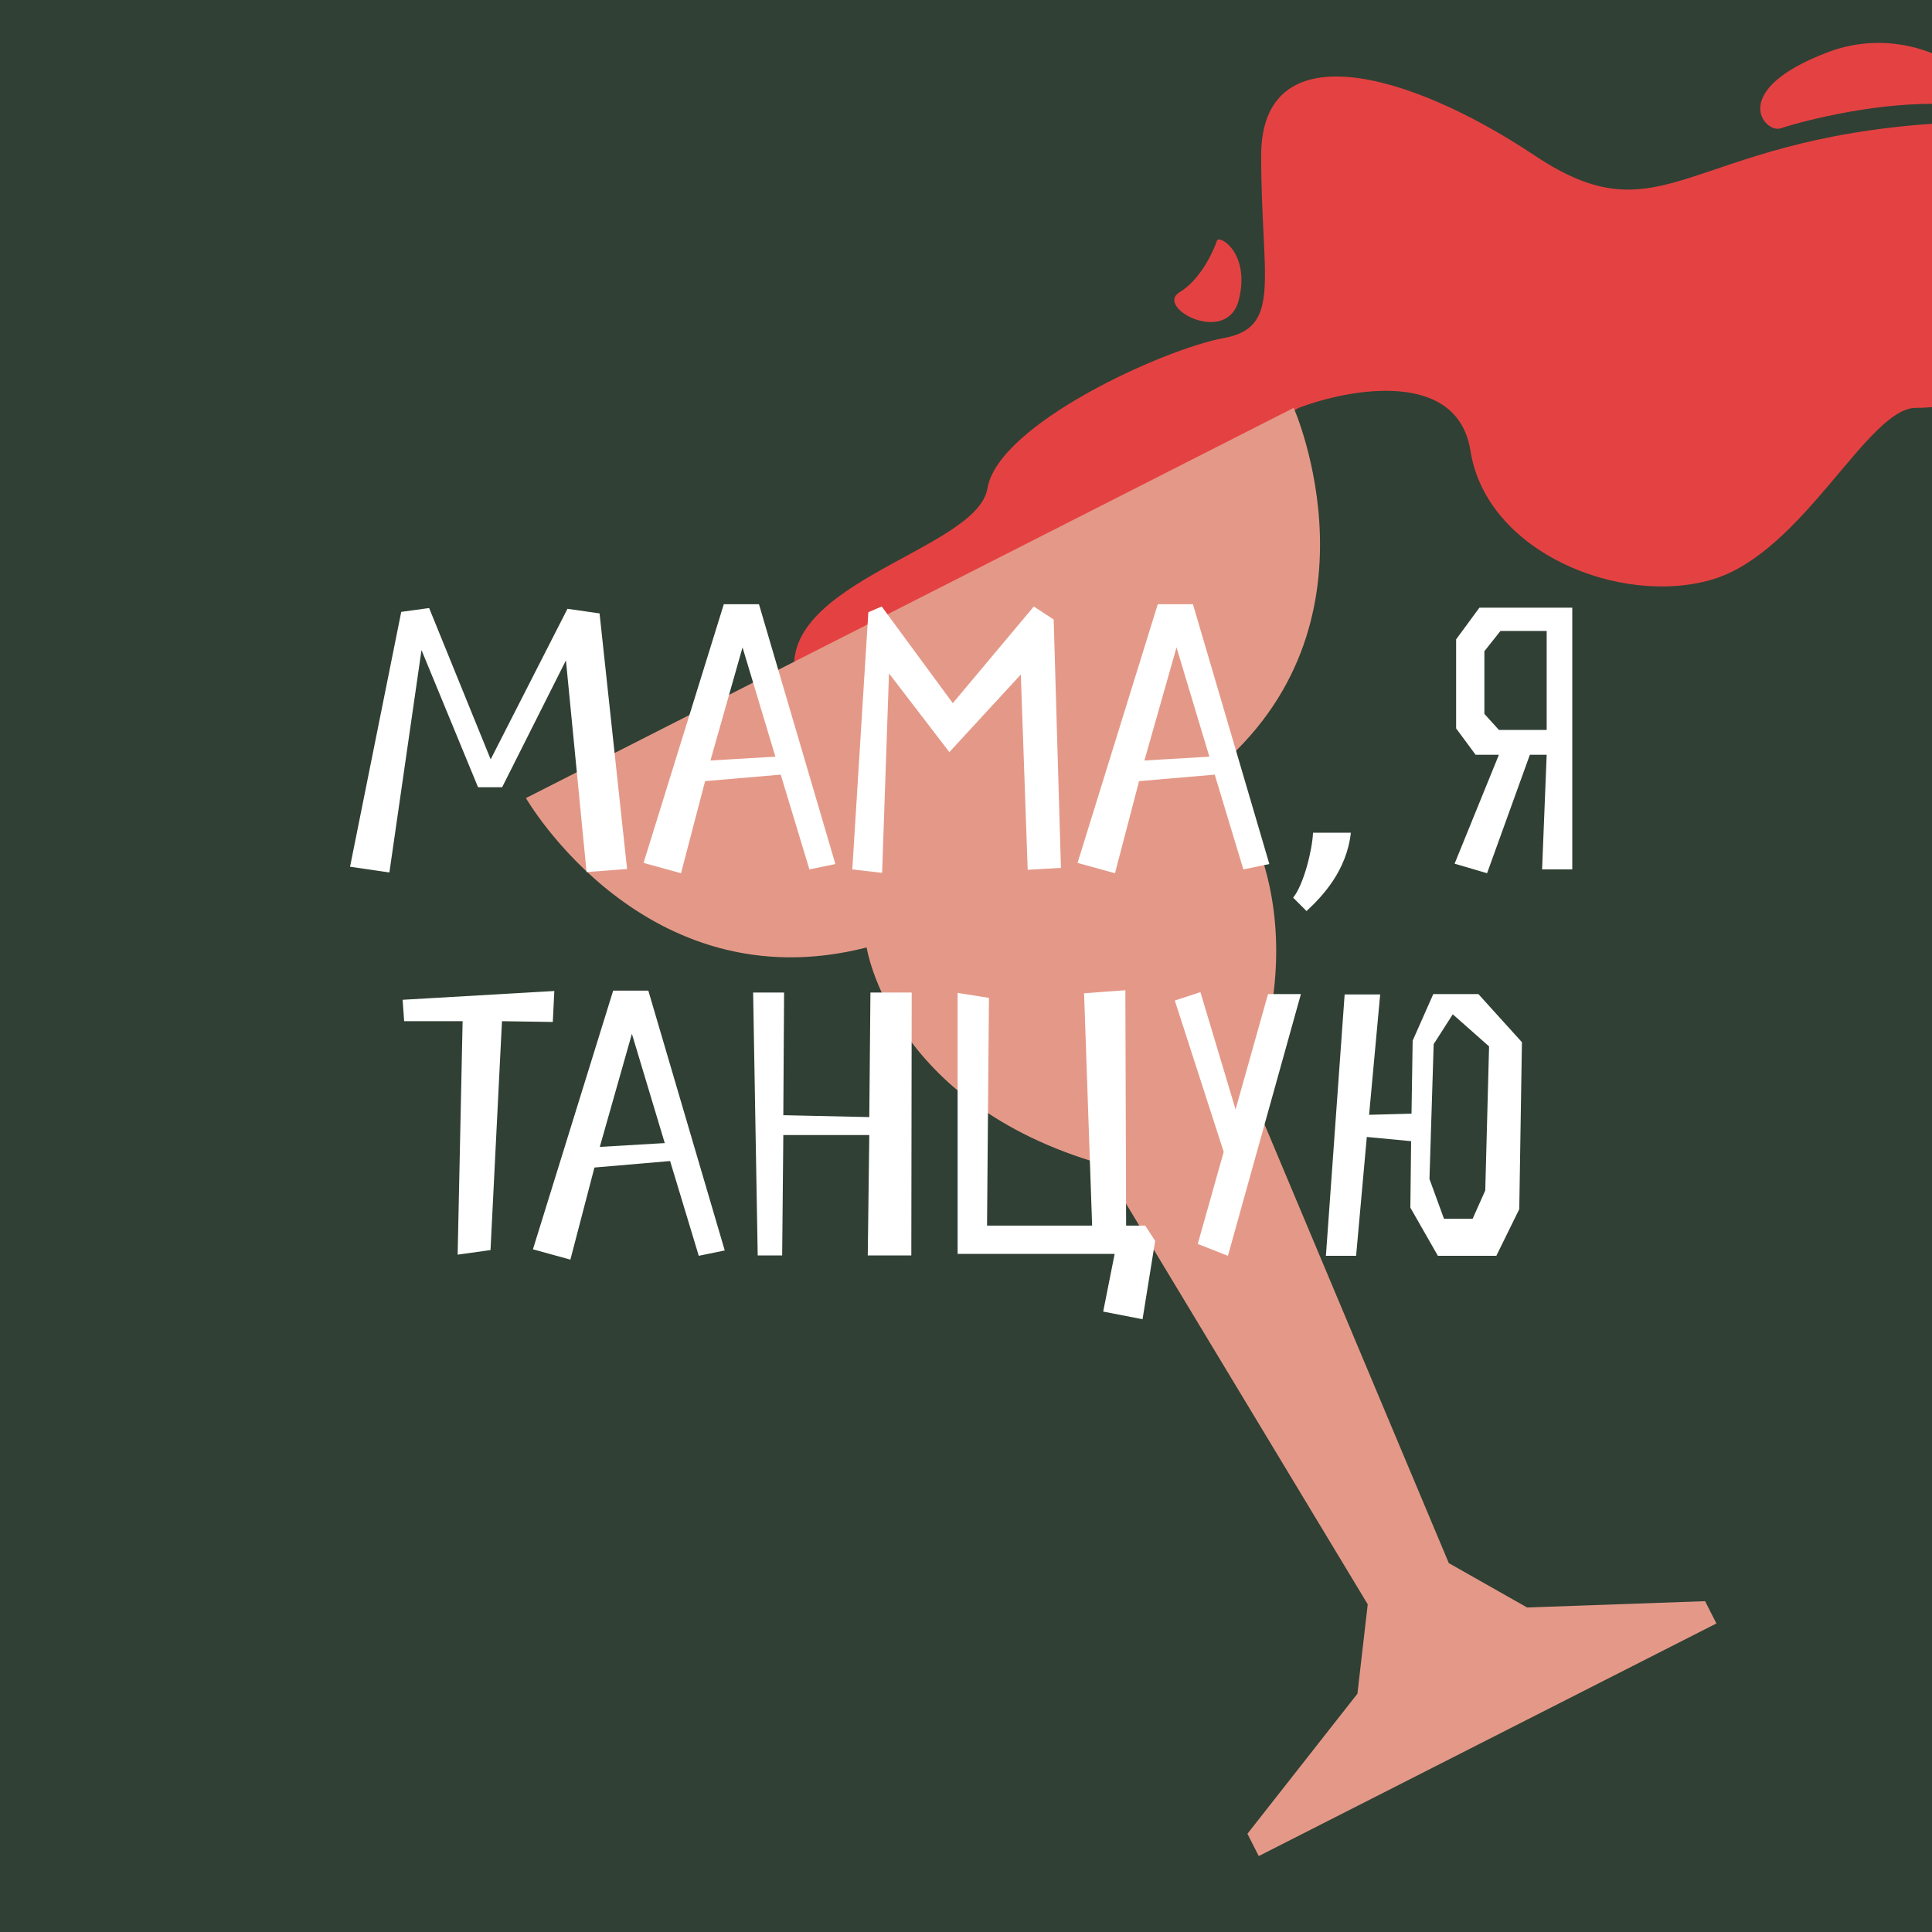 <svg width="180" height="180" viewBox="0 0 180 180" fill="none" xmlns="http://www.w3.org/2000/svg">
<rect x="0" y="0" width="180" height="180" fill="#333333" stroke="none"/>
<g clip-path="url(#clip0_480_2399)">
<rect width="180" height="180" fill="#304034"/>
<path d="M121 38L97.5 51.5C91.167 59.166 77.7 72.5 74.5 64.5C70.5 54.5 91 51.5 92 45.5C93 39.5 108.5 32.5 114 31.5C119.5 30.5 117.5 25.999 117.5 14.499C117.5 2.999 131 6.499 143 14.499C155 22.499 157 12.999 180.5 11.499C204 9.999 188.5 32.999 189 34.499C189.5 35.999 183 38 178.5 38C174 38 168 51.5 159.5 53.999C151 56.499 138.5 51.5 137 42C135.8 34.4 125.834 36.166 121 38Z" fill="#E44242"/>
<path d="M49 74.355C49 74.355 60.059 93.559 80.744 88.272C80.744 88.272 82.949 102.83 102.697 108.473L127.429 149.472L126.468 157.8L116.22 170.848L117.275 172.925L159.913 151.255L158.858 149.178L142.277 149.766L134.983 145.633L116.441 101.487C123.523 82.209 113.063 71.847 113.063 71.847C129.526 58.253 120.531 38 120.531 38L49 74.355Z" fill="#E49988"/>
<path d="M36.279 81.285L39.27 60.566L44.539 73.346H46.782L52.727 61.527L54.649 81.249L58.423 80.964L55.859 57.148L52.869 56.721L45.714 70.747L39.982 56.65L37.383 57.006L32.613 80.751L36.279 81.285ZM75.41 81L77.831 80.502L70.711 56.294H67.436L59.96 80.395L63.449 81.356L65.692 72.776L72.74 72.171L75.41 81ZM69.18 60.316L72.242 70.498L66.19 70.854L69.18 60.316ZM88.77 65.514L82.148 56.507L80.902 57.041L79.407 81L82.184 81.32L82.825 62.737L88.45 70.071L95.107 62.844L95.748 81.036L98.845 80.858L98.168 57.718L96.317 56.507L88.77 65.514ZM115.843 81L118.263 80.502L111.143 56.294H107.868L100.392 80.395L103.881 81.356L106.124 72.776L113.173 72.171L115.843 81ZM109.613 60.316L112.674 70.498L106.622 70.854L109.613 60.316ZM121.726 84.88C123.186 83.528 125.464 81.142 125.856 77.582H122.332C122.26 79.184 121.477 82.388 120.48 83.634L121.726 84.88ZM144.1 70.32L143.673 81H146.485V56.614H137.835L135.663 59.569V67.864L137.479 70.32H139.65L135.521 80.466L138.547 81.356L142.534 70.32H144.1ZM144.1 68.006H139.65L138.297 66.511V60.672L139.793 58.786L144.1 58.786V68.006ZM51.645 92.329L37.512 93.148L37.654 95.142H43.101L42.638 116.893L45.7 116.466L46.768 95.142L51.503 95.213L51.645 92.329ZM65.102 117L67.523 116.502L60.403 92.294H57.128L49.652 116.395L53.141 117.356L55.383 108.776L62.432 108.171L65.102 117ZM58.872 96.316L61.934 106.498L55.882 106.854L58.872 96.316ZM84.906 116.964L84.941 92.472H81.096L80.99 104.077L72.98 103.899L73.051 92.472H70.167L70.594 116.964H72.873L72.98 105.75H80.99L80.847 116.964H84.906ZM89.219 92.507V116.822H103.85L102.782 122.198L106.449 122.91L107.624 115.612L106.698 114.188H104.918L104.847 92.258L101.002 92.543L101.75 114.188H91.96L92.138 92.97L89.219 92.507ZM111.591 115.896L114.403 117L121.203 92.614H118.141L115.115 103.365L111.84 92.436L109.455 93.219L114.011 107.317L111.591 115.896ZM128.588 92.65H125.277L123.532 117H126.345L127.342 105.928L131.471 106.32L131.4 112.514L133.963 117H139.41L141.546 112.657L141.795 97.1L137.737 92.614H133.536L131.614 96.957L131.507 103.757L127.555 103.864L128.588 92.65ZM134.533 113.547L133.18 109.844L133.572 97.278L135.352 94.501L138.734 97.491L138.378 110.912L137.203 113.547H134.533Z" fill="white"/>
<path d="M181.238 9.703C175.288 9.444 168.512 11.104 165.868 11.966C164.38 12.409 160.91 8.41 170.33 4.853C179.751 1.297 188.676 10.026 181.238 9.703Z" fill="#E44242"/>
<path d="M109.9 27.228C111.781 26.096 113.002 23.557 113.377 22.429C113.608 21.821 116.521 23.622 115.413 27.952C114.306 32.281 107.549 28.643 109.9 27.228Z" fill="#E44242"/>
</g>
<defs>
<clipPath id="clip0_480_2399">
<rect width="180" height="180" fill="white"/>
</clipPath>
</defs>
</svg>
